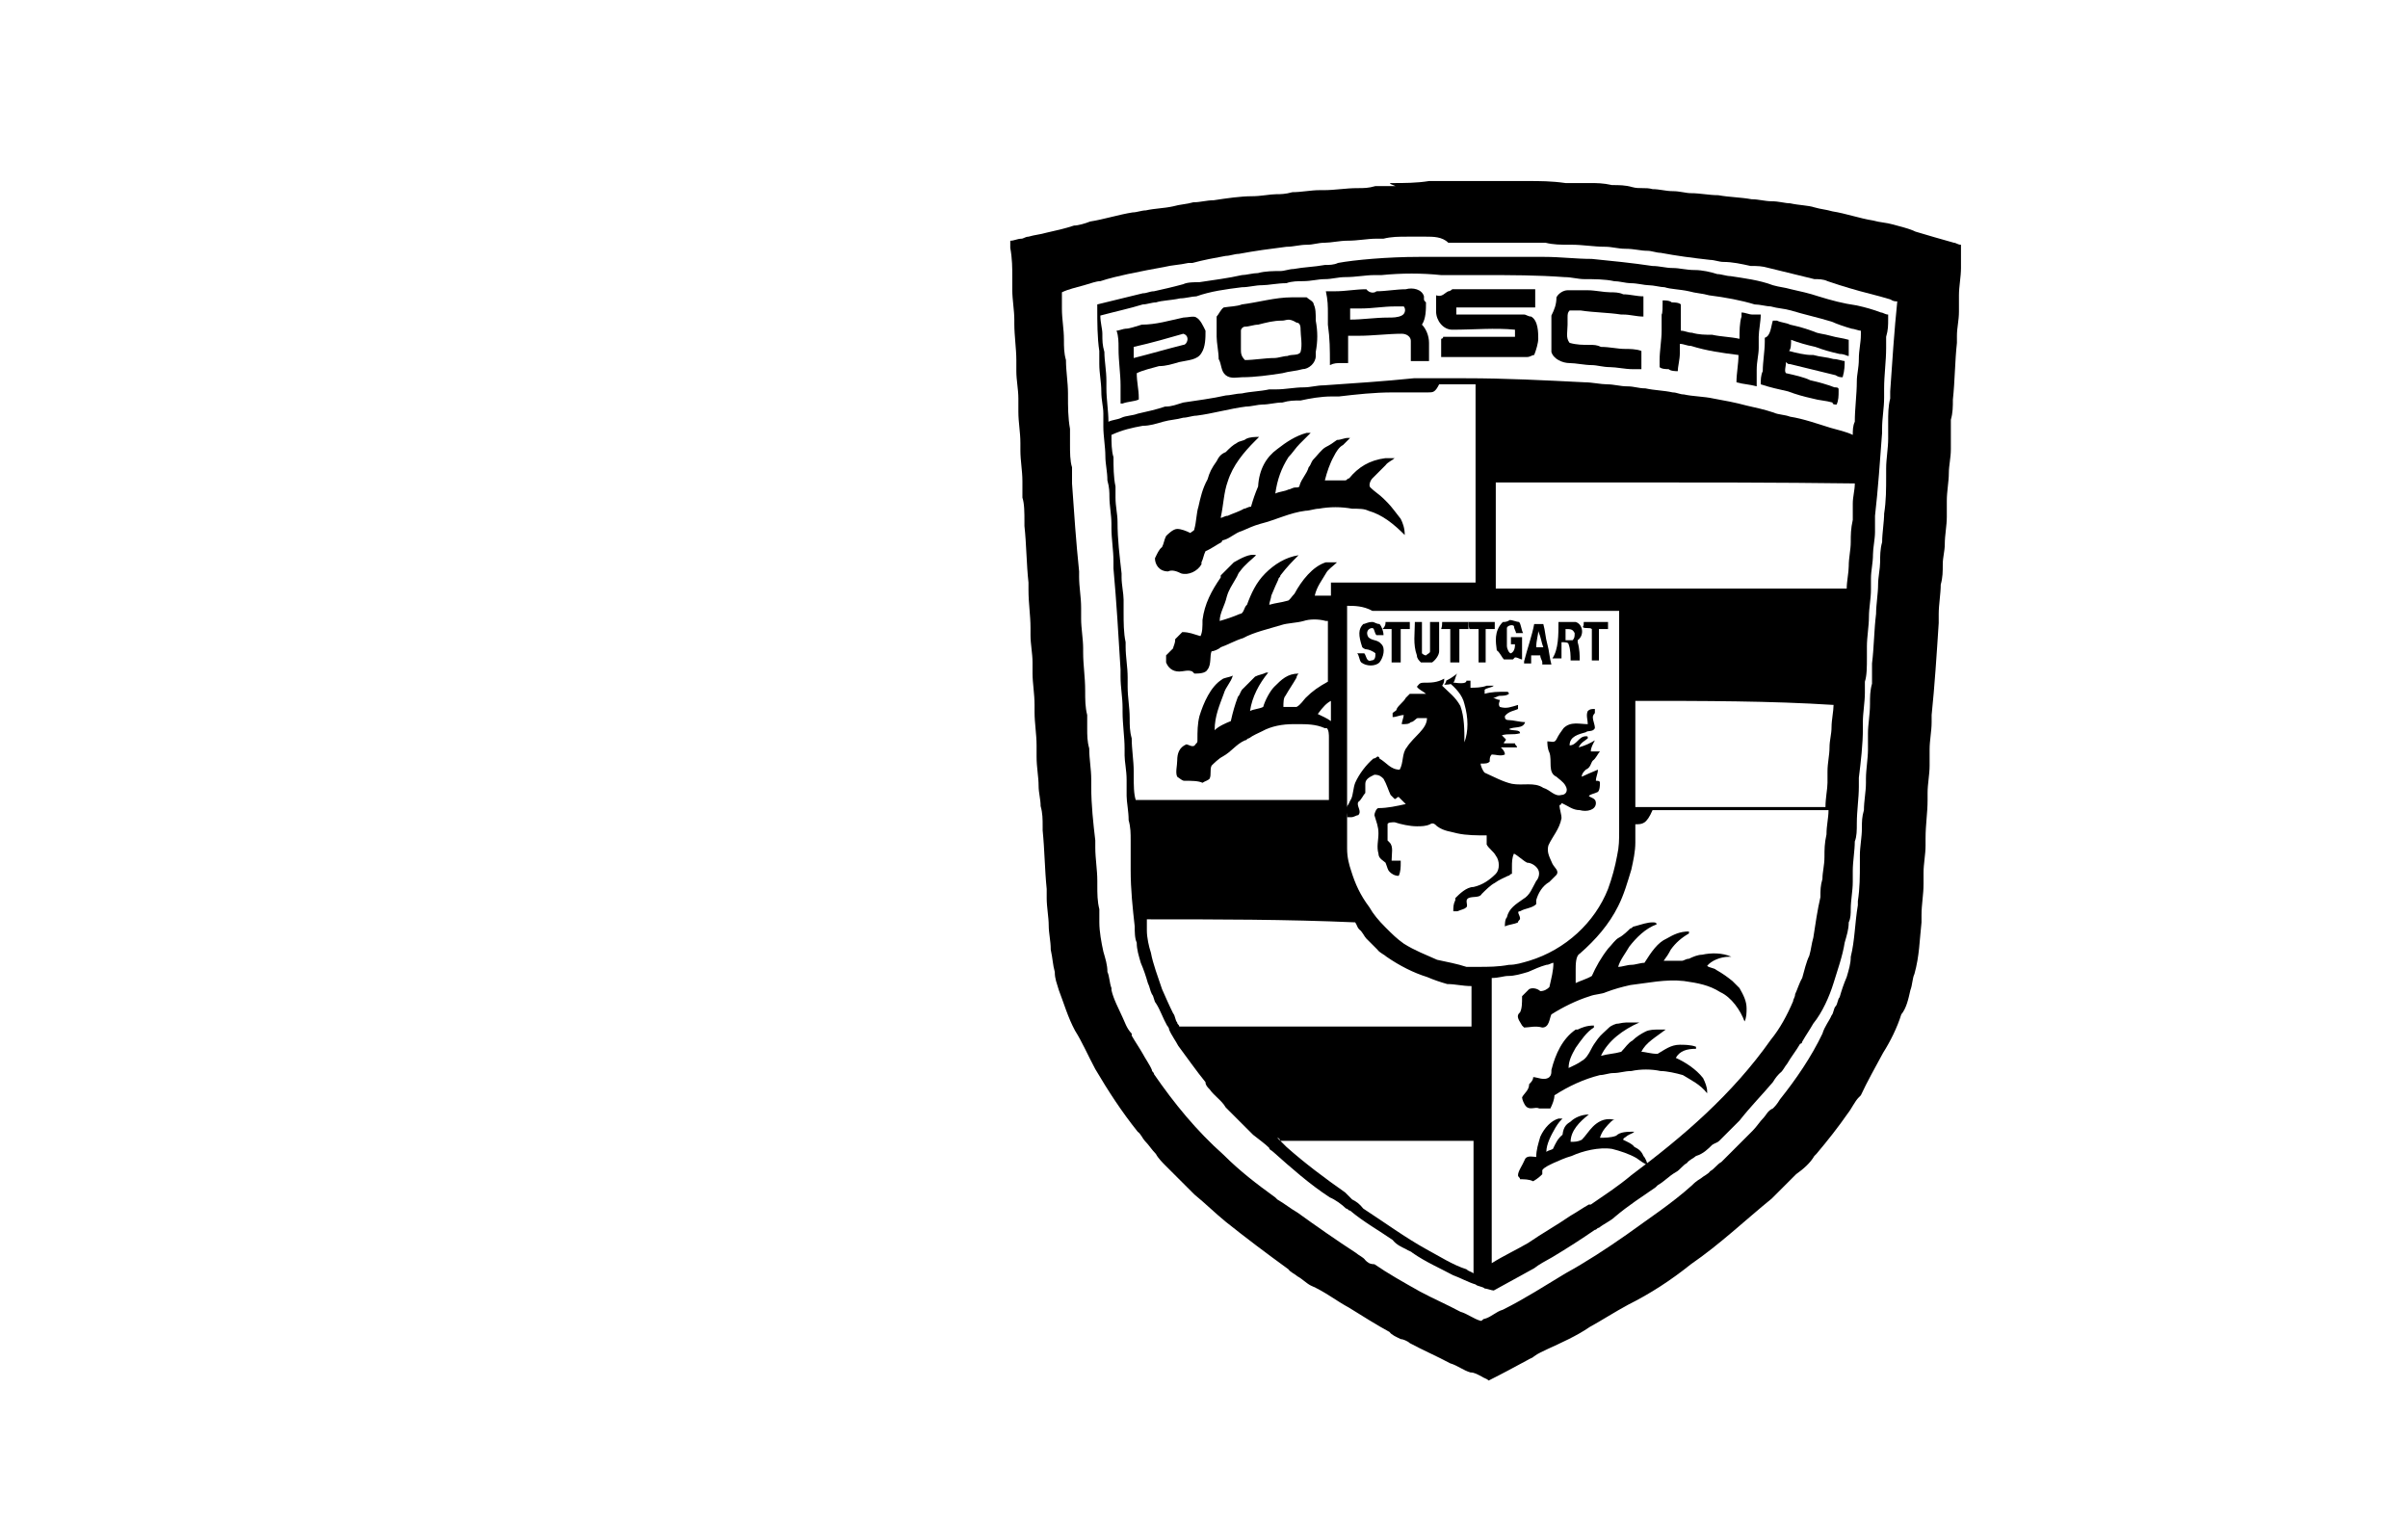 <?xml version="1.0" encoding="utf-8"?>
<!-- Generator: Adobe Illustrator 26.0.3, SVG Export Plug-In . SVG Version: 6.00 Build 0)  -->
<svg version="1.0" id="Слой_1" xmlns="http://www.w3.org/2000/svg" xmlns:xlink="http://www.w3.org/1999/xlink" x="0px" y="0px"
	 viewBox="0 0 238.1 150.2" style="enable-background:new 0 0 238.1 150.2;" xml:space="preserve">
<g>
	<g>
		<path d="M137.7,18.1c1.1,0,2.4,0,3.6-0.2c0.7,0,1.6,0,2.2,0c2,0,4,0,6.2,0c0.4,0,0.9,0,1.3,0c1.3,0,2.4,0,3.8,0.2
			c0.2,0,0.2,0,0.4,0c0.7,0,1.3,0,2,0c0.7,0,1.3,0,2.2,0.2c0.7,0,1.3,0,2,0.2c0.7,0.2,1.3,0,2,0.2c0.7,0,1.3,0.2,2,0.2
			c0.7,0,1.3,0.2,1.8,0.2c0.9,0,1.8,0.2,2.7,0.2c1.1,0.2,2.2,0.2,3.3,0.4c0.7,0,1.3,0.2,2,0.2c0.7,0,1.3,0.2,1.8,0.2
			c0.9,0.2,1.8,0.2,2.4,0.4c0.7,0.2,1.1,0.2,1.8,0.4c1.3,0.2,2.7,0.7,4,0.9c0.7,0.2,1.3,0.2,2,0.4c0.7,0.2,1.6,0.4,2.2,0.7
			c1.3,0.4,2.4,0.7,3.8,1.1c0.2,0,0.4,0.2,0.7,0.2c0,0.4,0,1.1,0,1.6c0,0.2,0,0.4,0,0.7c0,0.9-0.2,1.8-0.2,2.7c0,0.4,0,1.1,0,1.6
			c0,0.9-0.2,1.6-0.2,2.4c0,0.2,0,0.4,0,0.7c-0.2,1.8-0.2,3.8-0.4,5.6c0,0.7,0,1.3-0.2,2c0,0.4,0,0.9,0,1.3c0,0.4,0,0.9,0,1.6
			c0,0.9-0.2,1.6-0.2,2.4s-0.2,1.8-0.2,2.7c0,0.4,0,0.9,0,1.6c0,0.9-0.2,1.8-0.2,2.7c0,0.7-0.2,1.3-0.2,2c0,0.7,0,1.3-0.2,2
			c0,0.9-0.2,2-0.2,2.9c0,0.2,0,0.7,0,0.9c-0.2,3.1-0.4,6.2-0.7,9.1c0,0.2,0,0.4,0,0.7c0,0.9-0.2,1.8-0.2,2.7c0,0.4,0,0.9,0,1.6
			c0,0.9-0.2,1.8-0.2,2.7c0,0.2,0,0.4,0,0.7c0,1.3-0.2,2.4-0.2,3.8c0,0.2,0,0.4,0,0.7c0,0.9-0.2,1.8-0.2,2.7c0,0.4,0,0.7,0,1.1
			c0,1.1-0.2,2-0.2,3.1c0,0.2,0,0.4,0,0.7c-0.2,1.8-0.2,3.3-0.7,5.1c-0.2,0.4-0.2,1.1-0.4,1.6c-0.2,0.9-0.4,1.8-0.9,2.4
			c-0.4,1.3-1.1,2.7-1.8,3.8c-0.7,1.3-1.6,2.9-2.2,4.2l-0.2,0.2c-0.4,0.4-0.7,1.1-1.1,1.6c-0.9,1.3-2,2.7-3.1,4c0,0,0,0-0.2,0.2
			c-0.4,0.7-1.1,1.3-1.8,1.8l-0.2,0.2c-0.7,0.7-1.1,1.1-1.8,1.8c-0.2,0.2-0.2,0.2-0.4,0.4c-2.7,2.2-5.1,4.5-8,6.5
			c-2,1.6-4,2.9-6.2,4c-1.3,0.7-2.7,1.6-3.8,2.2c-1.3,0.9-2.9,1.6-4.2,2.2c-0.4,0.2-0.9,0.4-1.3,0.7c-0.2,0.2-0.4,0.2-0.7,0.4
			c-1.3,0.7-2.4,1.3-3.8,2c-0.2-0.2-0.4-0.2-0.7-0.4c-0.4-0.2-0.7-0.4-1.1-0.4c-0.7-0.2-1.3-0.7-2-0.9c-1.3-0.7-2.7-1.3-4-2
			c-0.2-0.2-0.7-0.4-0.9-0.4c-0.4-0.2-0.9-0.4-1.1-0.7c-1.3-0.7-2.7-1.6-4-2.4c-1.3-0.7-2.4-1.6-3.8-2.2c-0.4-0.2-0.9-0.7-1.3-0.9
			c-0.2-0.2-0.7-0.4-0.9-0.7c-2.2-1.6-4.2-3.1-6.2-4.7c-1.1-0.9-2-1.8-3.1-2.7c-0.2-0.2-0.7-0.7-0.9-0.9c-0.4-0.4-0.7-0.7-1.1-1.1
			c-0.2-0.2-0.7-0.7-0.9-0.9c-0.2-0.2-0.7-0.7-0.9-1.1c-0.4-0.4-0.7-0.9-1.1-1.3c-0.2-0.2-0.4-0.7-0.7-0.9c-1.6-2-2.9-4-4.2-6.2
			c-0.7-1.3-1.3-2.7-2-3.8c-0.7-1.3-1.1-2.7-1.6-4c-0.2-0.7-0.4-1.1-0.4-1.8c-0.2-0.7-0.2-1.3-0.4-2.2c0-0.9-0.2-1.6-0.2-2.4
			s-0.2-1.8-0.2-2.7c0-0.2,0-0.4,0-0.9c-0.2-2-0.2-3.8-0.4-5.8c0-0.2,0-0.2,0-0.4c0-0.7,0-1.3-0.2-2c0-0.7-0.2-1.3-0.2-2
			c0-0.9-0.2-1.8-0.2-2.9c0-0.4,0-0.7,0-1.1c0-1.1-0.2-2.2-0.2-3.3c0-0.2,0-0.4,0-0.7c0-1.1-0.2-2.2-0.2-3.1c0-0.4,0-0.7,0-1.1
			c0-0.9-0.2-1.8-0.2-2.7c0-0.2,0-0.4,0-0.7c0-1.3-0.2-2.4-0.2-3.8c0-0.2,0-0.4,0-0.7c-0.2-1.8-0.2-3.8-0.4-5.6c0-0.2,0-0.2,0-0.4
			c0-0.9,0-1.8-0.2-2.4c0-0.4,0-0.9,0-1.6c0-1.1-0.2-2-0.2-3.1c0-0.2,0-0.4,0-0.7c0-1.1-0.2-2-0.2-3.1c0-0.4,0-0.9,0-1.3
			c0-0.9-0.2-1.8-0.2-2.7c0-0.4,0-0.7,0-1.1c0-1.1-0.2-2.4-0.2-3.6c0-0.2,0-0.4,0-0.4c0-0.9-0.2-2-0.2-2.9c0-0.4,0-0.9,0-1.3
			c0-0.9,0-1.8-0.2-2.9c0-0.2,0-0.4,0-0.7c0.4,0,0.7-0.2,1.1-0.2c0.2,0,0.4-0.2,0.7-0.2c0.7-0.2,1.1-0.2,1.8-0.4
			c0.9-0.2,1.8-0.4,2.7-0.7c0.4,0,1.1-0.2,1.6-0.4c1.3-0.2,2.9-0.7,4.2-0.9c0.4,0,0.9-0.2,1.3-0.2c0.9-0.2,1.8-0.2,2.7-0.4
			c0.7-0.2,1.3-0.2,2-0.4c0.7,0,1.3-0.2,2-0.2c1.3-0.2,2.7-0.4,3.8-0.4c0.9,0,1.8-0.2,2.4-0.2c0.4,0,0.9,0,1.6-0.2
			c0.9,0,1.8-0.2,2.7-0.2c0,0,0.2,0,0.4,0c1.1,0,2.2-0.2,3.3-0.2c0.7,0,1.1,0,1.8-0.2c0.7,0,1.3,0,2,0
			C137.2,18.1,137.4,18.1,137.7,18.1z M141,23.4c-0.7,0-1.1,0-1.8,0c-0.9,0-1.6,0-2.4,0.2c-0.2,0-0.4,0-0.7,0
			c-0.9,0-1.8,0.2-2.9,0.2c-0.7,0-1.6,0.2-2.2,0.2c-0.7,0-1.1,0.2-1.8,0.2c-0.7,0-1.3,0.2-2,0.2c-1.6,0.2-3.1,0.4-4.7,0.7
			c-0.4,0-0.9,0.2-1.3,0.2c-1.1,0.2-2.2,0.4-3.3,0.7c-0.2,0-0.2,0-0.4,0c-0.9,0.2-1.6,0.2-2.4,0.4c-1.1,0.2-2.2,0.4-3.6,0.7
			c-0.9,0.2-1.8,0.4-2.7,0.7c-0.4,0-0.9,0.2-1.6,0.4c-0.7,0.2-1.6,0.4-2.2,0.7c0,0.2,0,0.7,0,0.9c0,0.2,0,0.4,0,0.7
			c0,1.1,0.2,2,0.2,3.1c0,0.7,0,1.3,0.2,2c0,1.1,0.2,2.2,0.2,3.3v0.2c0,1.1,0,2.2,0.2,3.3c0,0.4,0,0.9,0,1.6c0,0.7,0,1.6,0.2,2.2
			c0,0.4,0,0.9,0,1.6c0.2,2.9,0.4,5.8,0.7,8.7v0.2V57c0,1.1,0.2,2,0.2,3.1c0,0.4,0,0.7,0,1.1c0,0.9,0.2,2,0.2,2.9c0,0.2,0,0.2,0,0.4
			c0,1.3,0.2,2.4,0.2,3.8c0,0.9,0,1.6,0.2,2.4c0,0.4,0,0.9,0,1.3c0,0.7,0,1.3,0.2,2c0,1.1,0.2,2,0.2,3.1c0,0.2,0,0.4,0,0.7
			c0,1.8,0.2,3.6,0.4,5.3c0,0.2,0,0.4,0,0.7c0,1.1,0.2,2.2,0.2,3.3c0,0.2,0,0.4,0,0.4c0,0.9,0,1.6,0.2,2.4c0,0.4,0,0.9,0,1.3
			c0,0.9,0.2,2,0.4,2.9c0.2,0.7,0.4,1.3,0.4,2l0,0c0.2,0.4,0.2,1.1,0.4,1.6v0.2c0.2,0.9,0.7,1.8,1.1,2.7c0.2,0.4,0.4,1.1,0.9,1.6
			v0.2c0.4,0.7,0.7,1.1,1.1,1.8c0.2,0.4,0.7,1.1,0.9,1.6c0,0.2,0.2,0.2,0.2,0.4c2,2.9,4.2,5.6,6.9,8c1.6,1.6,3.3,2.9,5.1,4.2
			l0.2,0.2c0.7,0.4,1.3,0.9,2,1.3c1.8,1.3,3.8,2.7,5.8,4c0.2,0.2,0.7,0.4,0.9,0.7c0.2,0.2,0.4,0.4,0.9,0.4c1.3,0.9,2.9,1.8,4.5,2.7
			c1.3,0.7,2.7,1.3,4,2c0.7,0.2,1.3,0.7,2,0.9c0.2,0,0.2-0.2,0.4-0.2c0.7-0.2,1.1-0.7,1.8-0.9c2.2-1.1,4.2-2.4,6.2-3.6
			c2-1.1,4-2.4,6-3.8c2.2-1.6,4.5-3.1,6.5-4.9c0.2-0.2,0.4-0.4,0.9-0.7c0.2-0.2,0.7-0.4,0.9-0.7c0.4-0.2,0.7-0.7,1.1-0.9
			c0.4-0.4,0.9-0.9,1.3-1.3c0.2-0.2,0.4-0.4,0.7-0.7c0.4-0.4,0.7-0.7,1.1-1.1s0.7-0.9,1.1-1.3c0.2-0.2,0.4-0.7,0.9-0.9
			c0.2-0.2,0.4-0.4,0.7-0.9c1.6-2,3.1-4.2,4.2-6.5c0.2-0.7,0.7-1.3,0.9-1.8c0.2-0.2,0.2-0.7,0.4-0.9c0.2-0.2,0.2-0.7,0.4-0.9
			c0.2-0.7,0.4-1.3,0.7-2c0.2-0.7,0.4-1.3,0.4-2c0.4-1.6,0.4-3.3,0.7-5.1c0-0.2,0-0.2,0-0.4c0.2-1.3,0.2-2.4,0.2-3.8
			c0-0.2,0-0.4,0-0.7c0-0.9,0.2-1.8,0.2-2.7c0-0.7,0-1.1,0.2-1.8c0-0.9,0.2-1.8,0.2-2.7c0-0.2,0-0.4,0-0.4c0-0.9,0.2-2,0.2-2.9
			c0-0.4,0-0.9,0-1.6c0-0.9,0.2-1.8,0.2-2.9c0-0.7,0-1.3,0.2-2c0-0.7,0-1.3,0-1.8l0,0v-0.2c0.2-1.6,0.2-3.3,0.4-4.9
			c0-0.9,0.2-2,0.2-2.9c0-0.7,0.2-1.6,0.2-2.2s0-1.3,0.2-2c0-0.9,0.2-2,0.2-2.9V51v-0.2c0.2-1.3,0.2-2.4,0.2-3.8c0-0.2,0-0.4,0-0.7
			c0-0.9,0.2-2,0.2-2.9c0-0.4,0-0.9,0-1.6c0-0.9,0-1.6,0.2-2.4c0-0.2,0-0.4,0-0.7c0.2-2.9,0.4-6,0.7-8.9c-0.2,0-0.4,0-0.7-0.2l0,0
			c-1.3-0.4-2.7-0.7-4-1.1c-0.7-0.2-1.3-0.4-2.2-0.7c-0.4-0.2-0.9-0.2-1.3-0.2c-1.6-0.4-2.9-0.7-4.5-1.1c-0.7-0.2-1.1-0.2-1.8-0.2
			c-0.9-0.2-1.8-0.4-2.7-0.4c-0.4,0-0.9-0.2-1.3-0.2c-1.8-0.2-3.3-0.4-4.9-0.7c-0.4,0-0.9-0.2-1.3-0.2c-0.7,0-1.3-0.2-2.2-0.2
			c-0.7,0-1.3-0.2-2-0.2c-1.1,0-2.2-0.2-3.3-0.2h-0.2c-0.9,0-1.6,0-2.4-0.2c-0.4,0-0.9,0-1.3,0c-0.9,0-2,0-3.1,0c-0.4,0-1.1,0-1.6,0
			c-0.7,0-1.3,0-2,0c-0.4,0-1.1,0-1.6,0C142.6,23.4,141.7,23.4,141,23.4z"/>
	</g>
	<g>
		<path d="M140.3,25.4c0.2,0,0.4,0,0.4,0c0.9,0,2,0,2.9,0c0.4,0,0.9,0,1.3,0c0.7,0,1.3,0,2,0c0.7,0,1.3,0,2,0c0.9,0,2,0,2.9,0
			c0.2,0,0.4,0,0.9,0c1.6,0,3.1,0.2,4.7,0.2c2,0.2,4,0.4,6,0.7c0.7,0,1.3,0.2,2,0.2c0.7,0,1.3,0.2,2.2,0.2c0.7,0,1.6,0.2,2.2,0.4
			c0.4,0,0.9,0.2,1.3,0.2c1.3,0.2,2.9,0.4,4.2,0.9c0.7,0.2,1.1,0.2,1.8,0.4c0.9,0.2,1.8,0.4,2.7,0.7c1.3,0.4,2.4,0.7,3.8,0.9
			c0.9,0.2,1.6,0.4,2.4,0.7c0.2,0,0.4,0.2,0.7,0.2c0,0.2,0,0.4,0,0.4c0,0.7,0,1.1-0.2,1.8c0,0.4,0,0.7,0,1.1c0,1.3-0.2,2.7-0.2,4
			c0,0.2,0,0.7,0,0.9c0,1.1-0.2,2-0.2,3.1c0,0.2,0,0.2,0,0.4c-0.2,2.7-0.4,5.6-0.7,8.2c0,0.4,0,0.9,0,1.6c0,0.7-0.2,1.6-0.2,2.2
			c0,0.9-0.2,1.6-0.2,2.4c0,0.4,0,0.9,0,1.1c0,0.9-0.2,1.8-0.2,2.7c0,0.9-0.2,2-0.2,2.9c0,0.4,0,0.9,0,1.1c0,0.9,0,1.8-0.2,2.4
			c0,0.4,0,0.7,0,1.1c0,0.9-0.2,2-0.2,2.9V72c0,1.6-0.2,3.3-0.4,4.9c0,0.2,0,0.4,0,0.9c0,1.1-0.2,2.4-0.2,3.6c0,0.7,0,1.3-0.2,1.8
			c0,0.9-0.2,2-0.2,2.9c0,0.4,0,0.7,0,1.1c0,0.9-0.2,1.8-0.2,2.7c0,0.4,0,0.9-0.2,1.3c0,0.7-0.2,1.3-0.4,2c-0.2,1.3-0.7,2.7-1.1,4
			c-0.4,1.3-1.1,2.9-2,4c-0.4,0.7-0.7,1.1-1.1,1.8c0,0,0,0.2-0.2,0.2c-0.4,0.7-0.9,1.3-1.3,2c-0.2,0.2-0.4,0.7-0.7,0.9
			c-0.2,0.2-0.4,0.4-0.7,0.9c-1.1,1.3-2.2,2.4-3.3,3.8c-0.2,0.2-0.4,0.4-0.7,0.7c-0.4,0.4-0.9,0.9-1.3,1.3c-0.2,0.2-0.4,0.2-0.7,0.4
			c-0.4,0.4-0.9,0.9-1.6,1.1c-0.2,0.2-0.7,0.4-0.9,0.7c-0.4,0.2-0.7,0.7-1.1,0.9c-0.7,0.4-1.1,0.9-1.8,1.3l-0.2,0.2
			c-1.3,0.9-2.7,1.8-4,2.9c-0.4,0.4-1.1,0.7-1.6,1.1c-0.2,0-0.2,0.2-0.4,0.2c-1.3,0.9-2.7,1.8-4.2,2.7c-0.7,0.4-1.3,0.7-1.8,1.1l0,0
			c-0.7,0.4-1.3,0.7-2,1.1c-0.7,0.4-1.3,0.7-2,1.1c-0.2,0-0.7-0.2-0.9-0.2c-0.2-0.2-0.7-0.2-0.9-0.4c-0.7-0.2-1.6-0.7-2.2-0.9
			c-1.3-0.7-2.7-1.3-4-2.2c-0.2-0.2-0.4-0.2-0.7-0.4c-0.4-0.2-0.9-0.4-1.3-0.9c-1.3-0.9-2.9-1.8-4.2-2.9c-0.2,0-0.2-0.2-0.4-0.2
			c-0.4-0.4-1.1-0.9-1.6-1.1c-2-1.3-3.8-2.9-5.6-4.5c-0.2-0.2-0.4-0.2-0.4-0.4c-0.4-0.4-1.1-0.9-1.6-1.3c-0.2-0.2-0.4-0.4-0.7-0.7
			c-0.4-0.4-1.1-1.1-1.6-1.6c-0.2-0.2-0.2-0.2-0.4-0.4c-0.4-0.7-1.1-1.1-1.6-1.8c-0.2-0.2-0.4-0.4-0.4-0.7c-0.9-1.1-1.8-2.4-2.7-3.6
			c-0.2-0.4-0.7-1.1-0.9-1.6c0-0.2-0.2-0.4-0.2-0.4c-0.4-0.7-0.7-1.6-1.1-2.2c-0.2-0.2-0.2-0.7-0.4-0.9c-0.2-0.4-0.2-0.7-0.4-1.1
			c-0.2-0.7-0.4-1.3-0.7-2c-0.2-0.7-0.4-1.3-0.4-2c-0.2-0.4-0.2-1.1-0.2-1.6c-0.2-1.8-0.4-3.6-0.4-5.6c0-0.4,0-0.9,0-1.6
			c0-0.4,0-0.9,0-1.3c0-0.7,0-1.3-0.2-2c0-0.9-0.2-1.8-0.2-2.4c0-0.4,0-1.1,0-1.6c0-0.9-0.2-1.8-0.2-2.4c0-0.2,0-0.4,0-0.7
			c0-1.1-0.2-2.4-0.2-3.6c0-0.2,0-0.4,0-0.4c0-1.1-0.2-2-0.2-3.1c0-0.2,0-0.4,0-0.7c-0.2-3.3-0.4-6.7-0.7-10c0-0.2,0-0.4,0-0.7
			c0-1.1-0.2-2.2-0.2-3.3c0-0.2,0-0.4,0-0.4c0-0.9-0.2-1.8-0.2-2.7c0-0.4,0-0.9-0.2-1.6c0-0.9-0.2-1.6-0.2-2.4c0-0.9-0.2-2-0.2-2.9
			c0-0.4,0-0.9,0-1.3c0-0.7-0.2-1.3-0.2-2.2c0-0.9-0.2-1.8-0.2-2.7c0-0.4,0-0.9,0-1.3c-0.2-1.3-0.2-2.9-0.2-4.2c0-0.2,0-0.2,0-0.4
			c1.6-0.4,2.9-0.7,4.5-1.1c0.4,0,0.7-0.2,1.1-0.2c0.9-0.2,1.8-0.4,2.9-0.7c0.4-0.2,1.1-0.2,1.6-0.2c1.3-0.2,2.9-0.4,4.2-0.7
			c0.4,0,1.1-0.2,1.6-0.2c0.7-0.2,1.6-0.2,2.2-0.2c0.4,0,0.9-0.2,1.3-0.2c1.1-0.2,2-0.2,3.1-0.4c0.4,0,0.9,0,1.3-0.2
			C133.9,25.7,137.2,25.4,140.3,25.4z M136.6,27.2c-0.2,0-0.4,0-0.7,0c-0.9,0-1.8,0.2-2.9,0.2c-0.7,0-1.3,0.2-2,0.2
			c-0.7,0-1.3,0.2-2.2,0.2c-0.4,0-1.1,0-1.6,0.2c-0.9,0-1.8,0.2-2.4,0.2c-0.7,0-1.3,0.2-2,0.2c-1.6,0.2-3.1,0.4-4.5,0.9
			c-0.4,0-1.1,0.2-1.6,0.2l0,0c-0.9,0.2-1.8,0.2-2.4,0.4c-0.4,0-0.9,0.2-1.3,0.2c-1.3,0.4-2.7,0.7-4.2,1.1c0,0.7,0.2,1.3,0.2,1.8
			c0,0.7,0,1.1,0.2,1.8c0,0.9,0.2,1.8,0.2,2.9c0,0.2,0,0.4,0,0.7c0,1.1,0.2,2.2,0.2,3.3c0.4-0.2,0.9-0.2,1.3-0.4
			c0.4-0.2,1.1-0.2,1.6-0.4c0.9-0.2,1.8-0.4,2.7-0.7c0.7,0,1.1-0.2,1.8-0.4c1.3-0.2,2.9-0.4,4.2-0.7c0.4,0,1.1-0.2,1.6-0.2
			c0.9-0.2,1.8-0.2,2.7-0.4c0.2,0,0.4,0,0.7,0c0.9,0,1.8-0.2,2.7-0.2c0.7,0,1.3-0.2,2-0.2c2.9-0.2,6-0.4,8.9-0.7c0.2,0,0.4,0,0.7,0
			c1.1,0,2.2,0,3.3,0c0.4,0,0.9,0,1.1,0c4,0,7.8,0.2,11.8,0.4c0.7,0,1.6,0.2,2.2,0.2c0.7,0,1.3,0.2,2,0.2c0.7,0,1.1,0.2,1.8,0.2
			c0.9,0.2,1.8,0.2,2.7,0.4c0.4,0,0.7,0.2,1.1,0.2c0.9,0.2,2,0.2,2.9,0.4c1.1,0.2,2.2,0.4,3.3,0.7c0.9,0.2,1.8,0.4,2.7,0.7
			c0.4,0.2,1.1,0.2,1.6,0.4c1.3,0.2,2.7,0.7,4,1.1c0.7,0.2,1.6,0.4,2.2,0.7c0-0.4,0-0.9,0.2-1.3c0-1.3,0.2-2.7,0.2-4
			c0-0.7,0.2-1.3,0.2-2.2s0.2-1.6,0.2-2.4c0-0.2,0-0.4,0-0.4c-0.2,0-0.7-0.2-0.9-0.2c-0.7-0.2-1.3-0.4-2-0.7c-1.3-0.4-2.7-0.7-4-1.1
			c-0.7-0.2-1.3-0.2-2-0.4c-0.4,0-1.1-0.2-1.6-0.2c-1.3-0.4-2.9-0.7-4.5-0.9c-0.7-0.2-1.3-0.2-2-0.4c-0.9-0.2-1.8-0.2-2.4-0.4
			c-0.4,0-1.1-0.2-1.6-0.2c-0.4,0-1.1-0.2-1.8-0.2c-0.4,0-1.1-0.2-1.6-0.2c-0.9-0.2-2-0.2-2.9-0.2c-0.7,0-1.3-0.2-2-0.2
			c-2.7-0.2-5.3-0.2-8-0.2c-1.3,0-2.9,0-4.2,0C140.6,27,138.6,27,136.6,27.2z M141.2,38.8c-0.7,0-1.6,0-2.2,0c-0.4,0-0.9,0-1.3,0
			c-1.8,0-3.6,0.2-5.3,0.4c-0.2,0-0.4,0-0.7,0c-1.1,0-2.2,0.2-3.1,0.4c-0.7,0-1.1,0-1.8,0.2c-0.7,0-1.3,0.2-2,0.2
			c-0.4,0-1.1,0.2-1.6,0.2c-1.6,0.2-3.3,0.7-4.9,0.9c-0.4,0-0.9,0.2-1.3,0.2l0,0c-0.7,0.2-1.3,0.2-2,0.4c-0.7,0.2-1.3,0.4-2,0.4l0,0
			c-1.1,0.2-2,0.4-3.1,0.9c0,0.7,0,1.6,0.2,2.2c0,0.9,0,2,0.2,2.9c0,0.4,0,0.7,0,1.1c0,0.9,0.2,1.6,0.2,2.4c0,1.8,0.2,3.3,0.4,5.1
			c0,0.2,0,0.2,0,0.4c0,0.7,0.2,1.6,0.2,2.2c0,0.4,0,0.9,0,1.3c0,0.9,0,2,0.2,2.9c0,0.2,0,0.2,0,0.4c0,1.1,0.2,2,0.2,3.1
			c0,0.2,0,0.7,0,0.9c0,1.1,0.2,2,0.2,3.1c0,0.7,0,1.3,0.2,2c0,1.1,0.2,2.2,0.2,3.3c0,0.2,0,0.4,0,0.4c0,0.9,0,1.8,0.2,2.4
			c6.5,0,12.9,0,19.1,0c0-2.2,0-4.2,0-6.2c0-0.2,0-0.7-0.2-0.9l0,0h-0.2c-0.9-0.4-1.8-0.4-2.7-0.4c-0.2,0-0.4,0-0.4,0
			c-1.1,0-2.2,0.2-3.1,0.7c-0.4,0.2-0.9,0.4-1.3,0.7l0,0c-0.2,0-0.2,0.2-0.4,0.2c-0.9,0.4-1.3,1.1-2.2,1.6c-0.4,0.2-0.9,0.7-1.1,0.9
			c-0.2,0.4,0,0.9-0.2,1.3c-0.2,0.2-0.4,0.2-0.7,0.4c-0.4-0.2-1.1-0.2-1.8-0.2c-0.2,0-0.4-0.2-0.7-0.4c-0.2-0.4,0-1.1,0-1.6
			c0-0.7,0.2-1.3,0.9-1.6c0.2,0,0.7,0.4,0.9,0c0.2-0.2,0.2-0.2,0.2-0.4c0-0.9,0-1.6,0.2-2.4c0.4-1.3,1.1-2.9,2.2-3.6
			c0.2-0.2,0.7-0.2,1.1-0.4c-0.2,0.7-0.7,1.1-0.9,1.8c-0.4,1.1-0.9,2.2-0.9,3.6c0.4-0.4,1.1-0.7,1.6-0.9c0.2-0.9,0.4-1.6,0.7-2.4
			c0.2-0.2,0.2-0.4,0.4-0.7c0.4-0.4,0.9-0.9,1.3-1.3c0.4-0.2,0.7-0.2,1.1-0.4h0.2c-0.9,1.1-1.6,2.4-1.8,3.8c0.4-0.2,0.9-0.2,1.3-0.4
			c0.2-0.7,0.7-1.6,1.1-2c0.7-0.7,1.3-1.3,2.4-1.3c0,0-0.2,0.2-0.2,0.4l0,0c-0.4,0.7-0.7,1.1-1.1,1.8c-0.2,0.2-0.2,0.7-0.2,1.1
			c0.4,0,0.9,0,1.3,0c0.4-0.2,0.7-0.7,0.9-0.9c0.7-0.7,1.3-1.1,2.2-1.6c0-2,0-4,0-6h-0.2c-0.7-0.2-1.6-0.2-2.2,0
			c-0.7,0.2-1.6,0.2-2.2,0.4c-1.3,0.4-2.7,0.7-3.8,1.3c-0.7,0.2-1.6,0.7-2.2,0.9c-0.2,0.2-0.7,0.4-0.9,0.4c-0.2,0.4,0,1.3-0.4,1.8
			c-0.2,0.4-0.9,0.4-1.3,0.4l-0.2-0.2c-0.4-0.2-0.9,0-1.3,0c-0.7,0-1.1-0.4-1.3-0.9c0-0.2,0-0.4,0-0.7c0.2-0.2,0.4-0.4,0.7-0.7
			c0-0.2,0.2-0.4,0.2-0.9c0.2-0.2,0.4-0.4,0.7-0.7c0.7,0,1.1,0.2,1.8,0.4c0.2-0.4,0.2-0.9,0.2-1.6c0.2-1.6,0.9-2.9,1.8-4.2l0,0v-0.2
			c0.4-0.4,0.9-0.9,1.3-1.3c0.7-0.4,1.6-0.9,2.2-0.7c-0.4,0.4-1.1,0.9-1.6,1.6c-0.2,0.2-0.2,0.4-0.4,0.7c-0.4,0.7-0.7,1.1-0.9,1.8
			c-0.2,0.9-0.7,1.6-0.7,2.4c0.7-0.2,1.3-0.4,2-0.7c0.4,0,0.4-0.7,0.7-0.9c0.4-1.1,0.9-2.2,1.8-3.1c0.9-0.9,2-1.6,3.3-1.8l0,0
			c-0.7,0.7-1.1,1.1-1.8,2c0,0.2-0.2,0.2-0.2,0.4c-0.2,0.4-0.4,0.9-0.7,1.6c0,0.2-0.2,0.7-0.2,0.9c0.7-0.2,1.1-0.2,1.8-0.4
			c0.2,0,0.4-0.4,0.7-0.7c0.7-1.3,1.8-2.7,3.1-3.1c0.4,0,0.7,0,1.1,0c-0.4,0.4-0.9,0.7-1.1,1.1c-0.4,0.7-0.9,1.3-1.1,2.2
			c0.4,0,0.9,0,1.6,0c0-0.4,0-0.9,0-1.3c4.5,0,9.1,0,13.6,0c0.2,0,0.4,0,0.7,0c0-6.5,0-12.9,0-19.6c-1.1,0-2.4,0-3.6,0
			C141.9,38.8,141.7,38.8,141.2,38.8z M160.8,47.7c-0.4,0-0.9,0-1.3,0c-0.9,0-1.8,0-2.7,0c-0.4,0-0.9,0-1.3,0c-0.9,0-1.8,0-2.7,0
			c-0.4,0-0.9,0-1.3,0c-0.9,0-2,0-2.9,0c-0.2,0-0.4,0-0.7,0c0,2,0,3.8,0,5.8c0,1.6,0,3.1,0,4.7c0.4,0,0.9,0,1.6,0c0.7,0,1.3,0,2,0
			c0.7,0,1.6,0,2.2,0s1.3,0,1.8,0c0.7,0,1.6,0,2.2,0s1.3,0,1.8,0c0.7,0,1.6,0,2.2,0c6.9,0,14,0,20.9,0l0,0c0-0.7,0.2-1.6,0.2-2.2
			c0-0.9,0.2-1.6,0.2-2.4c0-0.7,0-1.3,0.2-2.2c0-0.4,0-1.1,0-1.6c0-0.7,0.2-1.3,0.2-2C175.7,47.7,168.2,47.7,160.8,47.7z
			 M133.2,59.9c0,7.6,0,14.9,0,22.5c0,0.4,0,0.7,0,1.1c0,0.2,0,0.2,0,0.4c0,0.9,0.2,1.6,0.4,2.2c0.4,1.3,0.9,2.4,1.8,3.6
			c0.4,0.7,0.9,1.3,1.6,2l0,0l0,0c0.7,0.7,1.1,1.1,1.8,1.6l0,0c1.1,0.7,2.2,1.1,3.3,1.6c0.9,0.2,2,0.4,2.9,0.7c0.4,0,0.7,0,1.1,0
			c1.1,0,2,0,3.1-0.2c0.7,0,1.3-0.2,2-0.4l0,0c3.6-1.1,6.5-3.8,7.8-7.1c0.4-1.1,0.7-2.2,0.9-3.3c0.2-0.9,0.2-1.6,0.2-2.4
			c0-7.3,0-14.5,0-21.8h-0.2c-0.2,0-0.4,0-0.4,0c-0.7,0-1.6,0-2.2,0s-1.3,0-1.8,0c-0.7,0-1.6,0-2.2,0s-1.3,0-1.8,0
			c-0.7,0-1.6,0-2.2,0c-0.7,0-1.3,0-1.8,0c-0.7,0-1.6,0-2.2,0c-0.7,0-1.3,0-1.8,0c-0.7,0-1.6,0-2.2,0c-0.7,0-1.3,0-1.8,0
			c-0.7,0-1.6,0-2.2,0c-0.4,0-0.9,0-1.6,0C134.8,59.9,133.9,59.9,133.2,59.9z M130.3,70.6c0.4,0.2,0.9,0.4,1.3,0.7c0-0.7,0-1.3,0-2
			C131.2,69.5,130.8,69.9,130.3,70.6z M161.7,69.3c0,3.6,0,6.9,0,10.5c0.2,0,0.2,0,0.4,0c4.2,0,8.7,0,12.9,0h0.2c1.8,0,3.6,0,5.3,0
			c0-0.9,0.2-1.8,0.2-2.4c0-0.4,0-0.7,0-1.1c0-0.9,0.2-1.6,0.2-2.4c0-0.7,0.2-1.3,0.2-2c0-0.7,0.2-1.6,0.2-2.2
			C175.1,69.3,168.4,69.3,161.7,69.3z M161.7,81.5c0,0.7,0,1.1,0,1.8c0,0.9-0.2,1.8-0.4,2.7c-0.4,1.3-0.7,2.4-1.3,3.6
			c-0.9,1.8-2.2,3.3-3.8,4.7c-0.4,0.2-0.4,1.1-0.4,1.6l0,0c0,0.4,0,0.9,0,1.3c0.4-0.2,1.1-0.4,1.6-0.7c0.4-0.9,0.9-1.8,1.6-2.7
			c0.4-0.4,0.7-0.9,1.1-1.1c0.4-0.2,0.9-0.7,1.1-0.9c0.2,0,0.2-0.2,0.4-0.2c0.7-0.2,1.3-0.4,1.8-0.4c0.2,0,0.4,0,0.4,0.2
			c-1.1,0.4-2,1.3-2.7,2.2c-0.4,0.7-0.9,1.3-1.1,2c0.4,0,0.9-0.2,1.3-0.2c0.4,0,0.9-0.2,1.3-0.2c0.7-1.1,1.3-2,2.2-2.4
			c0.7-0.4,1.3-0.7,2.2-0.7c0,0,0,0,0,0.2c-0.7,0.4-1.3,0.9-1.8,1.6c-0.2,0.4-0.4,0.7-0.7,1.1c0.7,0,1.1,0,1.8,0
			c0.2,0,0.4-0.2,0.7-0.2l0,0c0.4-0.2,0.9-0.4,1.3-0.4c0.9-0.2,2-0.2,2.9,0.2h-0.2c-0.9,0-1.8,0.4-2.2,0.9c0.2,0.2,0.7,0.2,0.9,0.4
			c0.7,0.4,1.1,0.7,1.6,1.1c0.2,0.2,0.4,0.4,0.7,0.7c0.4,0.7,0.7,1.3,0.7,2c0,0.4,0,0.9-0.2,1.3c-0.4-1.1-1.3-2.4-2.4-2.9
			c-1.1-0.7-2.2-0.9-3.6-1.1c-1.8-0.2-3.6,0.2-5.3,0.4l0,0c-0.9,0.2-1.6,0.4-2.4,0.7c-0.4,0.2-1.1,0.2-1.6,0.4
			c-1.3,0.4-2.7,1.1-3.8,1.8c-0.2,0.4-0.2,1.3-0.9,1.3c-0.7-0.2-1.3,0-1.8,0l-0.2-0.2l0,0c-0.2-0.4-0.7-0.9-0.2-1.3
			c0.2-0.4,0.2-0.9,0.2-1.6c0.2-0.2,0.4-0.4,0.7-0.7c0.4-0.2,0.9,0,1.1,0.2c0.4,0,0.7-0.2,0.9-0.4c0.2-0.9,0.4-1.6,0.4-2.4
			c-0.2,0-0.4,0.2-0.7,0.2c-0.7,0.2-1.1,0.4-1.8,0.7c-0.7,0.2-1.3,0.4-2,0.4c-0.4,0-0.9,0.2-1.6,0.2c0,0.2,0,0.4,0,0.4
			c0,0.7,0,1.3,0,2c0,0.7,0,1.3,0,2c0,0.7,0,1.3,0,2c0,0.7,0,1.3,0,2c0,0.7,0,1.3,0,2c0,0.7,0,1.3,0,2s0,1.3,0,2s0,1.3,0,2
			c0,0.7,0,1.3,0,2c0,0.7,0,1.3,0,2c0,0.7,0,1.3,0,2c0,0.7,0,1.3,0,2c0,0.7,0,1.3,0,2c0,0.7,0,1.1,0,1.8c1.1-0.7,2.4-1.3,3.6-2
			c1.3-0.9,2.9-1.8,4.2-2.7c0.7-0.4,1.1-0.7,1.8-1.1c0,0,0,0,0.2,0c1.3-0.9,2.7-1.8,4-2.9c5.1-3.8,10-8,13.8-13.4
			c0.9-1.1,1.6-2.4,2.2-3.8c0-0.2,0.2-0.4,0.2-0.7c0.2-0.4,0.4-1.1,0.7-1.6c0.2-0.7,0.4-1.6,0.7-2.2c0.2-0.7,0.2-1.1,0.4-1.8
			c0.2-1.3,0.4-2.7,0.7-4c0-0.7,0-1.1,0.2-1.8c0-0.7,0.2-1.3,0.2-2.2c0-0.7,0-1.3,0.2-2.2c0-0.9,0.2-1.6,0.2-2.4
			c-5.8,0-11.6,0-17.4,0C162.8,81.5,162.4,81.5,161.7,81.5z M113.4,90.9c0,0.2,0,0.7,0,0.9V92l0,0c0,0.7,0.2,1.6,0.4,2.2
			c0.2,1.1,0.7,2.4,1.1,3.6c0.4,0.9,0.7,1.6,1.1,2.4c0.2,0.2,0.2,0.7,0.4,0.9c0,0.2,0.2,0.2,0.2,0.4c9.6,0,19.1,0,28.9,0
			c0-0.4,0-0.9,0-1.3c0-0.9,0-1.8,0-2.7c-0.9,0-1.6-0.2-2.4-0.2c-0.7-0.2-1.3-0.4-2-0.7l0,0c-1.3-0.4-2.7-1.1-4-2
			c-0.2-0.2-0.7-0.4-0.9-0.7c-0.4-0.4-0.7-0.7-1.1-1.1c-0.2-0.2-0.4-0.7-0.7-0.9c-0.2-0.2-0.2-0.4-0.4-0.7
			C127.2,90.9,120.3,90.9,113.4,90.9z M126.3,112.5c0.2,0.2,0.7,0.7,0.9,0.9c1.8,1.6,3.8,3.1,5.8,4.5c0.2,0.2,0.4,0.4,0.7,0.7
			c0.4,0.2,0.7,0.4,1.1,0.9c2,1.3,4.2,2.9,6.2,4c1.3,0.7,2.7,1.6,4,2c0.2,0.2,0.4,0.2,0.7,0.4c0-4.5,0-8.7,0-13.1
			c-6.5,0-12.7,0-19.1,0C126.5,112.5,126.3,112.5,126.3,112.5z"/>
	</g>
	<g>
		<path d="M136.1,28.8c0.9,0,2-0.2,2.9-0.2c0.7-0.2,1.6,0,1.8,0.7v0.2c0,0.2,0,0.2,0.2,0.4c0,0.7,0,1.6-0.4,2.2
			c0.4,0.4,0.7,1.1,0.7,1.8s0,1.1,0,1.8c-0.7,0-1.1,0-1.8,0v-0.2c0-0.7,0-1.1,0-1.8c0-0.4-0.4-0.7-0.9-0.7c-1.3,0-2.9,0.2-4.2,0.2
			c0,0-0.2,0-0.4,0c-0.2,0-0.4,0-0.7,0c0,0.9,0,1.8,0,2.7c-0.2,0-0.4,0-0.7,0c-0.4,0-0.7,0-1.1,0.2v-0.2c0-1.3,0-2.4-0.2-3.8
			c0-0.4,0-0.7,0-1.1c0-0.7,0-1.3-0.2-2.2c0.2,0,0.4,0,0.9,0c1.1,0,2-0.2,3.1-0.2C135.4,29,135.9,29,136.1,28.8z M137.9,30.3
			c-1.1,0-2.2,0.2-3.3,0.2c-0.4,0-0.7,0-1.1,0c0,0.2,0,0.4,0,0.7c0,0,0,0.2,0,0.4c1.3,0,2.4-0.2,3.8-0.2c0.4,0,0.9,0,1.3-0.2
			c0.4-0.2,0.4-0.7,0.2-0.9C138.3,30.3,138.1,30.3,137.9,30.3z"/>
	</g>
	<path d="M143.2,28.8c0.2,0,0.4-0.2,0.4-0.2c1.6,0,3.3,0,4.9,0c0.2,0,0.2,0,0.4,0c0.7,0,1.3,0,2,0c0.2,0,0.7,0,0.9,0
		c0,0.7,0,1.1,0,1.8c-1.1,0-2.2,0-3.1,0c-1.6,0-3.1,0-4.7,0c0,0.2,0,0.4,0,0.7c2.2,0,4.5,0,6.7,0c0.2,0,0.4,0.2,0.7,0.2
		c0.7,0.4,0.7,1.6,0.7,2.2c0,0.4-0.2,1.1-0.4,1.6c-0.2,0-0.4,0.2-0.7,0.2c-0.2,0-0.4,0-0.7,0c-2.7,0-5.3,0-7.8,0c0-0.7,0-1.1,0-1.8
		c0,0,0.2,0,0.2-0.2c1.6,0,3.3,0,4.9,0c0.7,0,1.6,0,2.2,0c0-0.2,0-0.4,0-0.7c-2-0.2-4,0-6.2,0c-0.9,0-1.6-0.9-1.6-1.8
		c0-0.4,0-0.9,0-1.6C142.6,29.4,142.8,29,143.2,28.8z"/>
	<path d="M153.9,29.4c0.2-0.4,0.7-0.7,1.1-0.7c0.7,0,1.3,0,2,0c0.7,0,1.6,0.2,2.2,0.2c0.4,0,0.9,0,1.3,0.2c0.7,0,1.3,0.2,2,0.2
		c0,0.2,0,0.4,0,0.9c0,0.4,0,0.7,0,1.1c-0.7,0-1.3-0.2-2-0.2h-0.2c-1.3-0.2-2.7-0.2-4-0.4c-0.4,0-0.7,0-1.1,0
		c-0.2,0.2-0.2,0.4-0.2,0.7c0,0.2,0,0.4,0,0.7c0,0.7-0.2,1.3,0.2,1.8c0.7,0.2,1.3,0.2,2,0.2c0.4,0,0.7,0,1.1,0.2
		c0.9,0,1.6,0.2,2.4,0.2c0.4,0,1.1,0,1.6,0.2c0,0.7,0,1.3,0,1.8c-0.2,0-0.7,0-0.9,0c-0.7,0-1.6-0.2-2.2-0.2c-0.7,0-1.3-0.2-1.8-0.2
		c-0.7,0-1.6-0.2-2.2-0.2c-0.7,0-1.6-0.4-1.8-1.1c0-1.1,0-2.4,0-3.6C153.7,30.6,153.9,30.1,153.9,29.4z"/>
	<g>
		<path d="M122.8,30.1c1.6-0.2,3.3-0.7,4.9-0.7c0.4,0,0.9,0,1.3,0h0.2c0.2,0.2,0.7,0.4,0.7,0.7c0.2,0.4,0.2,0.9,0.2,1.6
			c0.2,1.1,0.2,2,0,3.1c0,0,0,0.2,0,0.4c0,0.7-0.7,1.3-1.3,1.3c-0.7,0.2-1.3,0.2-2,0.4c-1.3,0.2-2.7,0.4-4,0.4
			c-0.4,0-1.1,0.2-1.6-0.2s-0.4-1.1-0.7-1.6c0-0.7-0.2-1.6-0.2-2.2s0-1.3,0-2c0.2-0.2,0.4-0.7,0.7-0.9
			C121.6,30.3,122.3,30.3,122.8,30.1z M126.8,31.7c-0.9,0-1.6,0.2-2.4,0.4c-0.4,0-0.9,0.2-1.3,0.2c-0.2,0-0.4,0.2-0.4,0.4
			c0,0.7,0,1.1,0,1.8c0,0.4,0,0.7,0.4,1.1c0.9,0,2-0.2,2.9-0.2c0.4,0,0.9-0.2,1.3-0.2c0.4-0.2,1.1,0,1.3-0.4c0.2-0.7,0-1.6,0-2.2
			c0-0.2,0-0.7-0.4-0.7C127.4,31.4,127.2,31.7,126.8,31.7z"/>
	</g>
	<path d="M164.4,29.7c0.2,0,0.7,0,0.9,0.2c0.2,0,0.7,0,0.9,0.2c0,0.4,0,0.9,0,1.3c0,0.4,0,0.9,0,1.3c0.4,0,0.7,0.2,1.1,0.2
		c0.7,0.2,1.3,0.2,2,0.2c0.9,0.2,1.8,0.2,2.7,0.4l0,0c0-0.7,0-1.6,0.2-2.2c0,0,0-0.2,0-0.4c0.4,0,0.7,0.2,1.1,0.2c0.2,0,0.2,0,0.4,0
		c0.2,0,0.2,0,0.4,0c0,0.7-0.2,1.6-0.2,2.2c0,0.4,0,0.9,0,1.1c0,0.7-0.2,1.3-0.2,2.2c0,0.2,0,0.7,0,0.9c0,0.2,0,0.4,0,0.7
		c-0.7-0.2-1.3-0.2-2-0.4c0-0.9,0.2-1.8,0.2-2.7c-1.6-0.2-3.1-0.4-4.7-0.9c-0.4,0-0.7-0.2-1.1-0.2c0,0.2,0,0.4,0,0.9
		c0,0.7-0.2,1.3-0.2,1.8c-0.2,0-0.7,0-0.9-0.2c-0.2,0-0.7,0-0.9-0.2c0-0.2,0-0.4,0-0.7c0-0.9,0.2-2,0.2-2.9c0-0.4,0-0.9,0-1.6
		C164.4,31,164.4,30.3,164.4,29.7z"/>
	<g>
		<path d="M117,31.4c0.4,0,1.1-0.2,1.3,0c0.4,0.2,0.7,0.9,0.9,1.3c0,0.7,0,1.6-0.4,2.2c-0.4,0.7-1.3,0.7-2.2,0.9
			c-0.7,0.2-1.3,0.4-2,0.4c-0.7,0.2-1.6,0.4-2.2,0.7c0,0.9,0.2,1.6,0.2,2.4v0.2c-0.4,0.2-1.1,0.2-1.6,0.4h-0.2c0-0.2,0-0.7,0-0.9
			s0-0.7,0-0.9c0-1.1-0.2-2.4-0.2-3.6v-0.2c0-0.4,0-1.1-0.2-1.6c0.2,0,0.7-0.2,0.9-0.2c0.4,0,0.9-0.2,1.6-0.4
			C114.3,32.1,115.6,31.7,117,31.4z M112.1,34.3c0,0.4,0,0.7,0,1.1c1.6-0.4,3.3-0.9,4.9-1.3c0.4,0,0.7-0.9,0-1.1
			C115.6,33.4,113.9,33.9,112.1,34.3z"/>
	</g>
	<path d="M175.3,31.7c0,0,0.2,0,0.4,0c0.4,0.2,0.9,0.2,1.3,0.4c0.9,0.2,1.6,0.4,2.4,0.7c0.4,0.2,0.9,0.2,1.6,0.4
		c0.7,0.2,1.1,0.2,1.8,0.4c0,0.2,0,0.4,0,0.7c0,0.2,0,0.7,0,0.9c-0.2,0-0.4-0.2-0.9-0.2c-0.9-0.2-1.6-0.4-2.4-0.7
		c-0.9-0.2-1.6-0.4-2.4-0.7c0,0.4,0,0.9-0.2,1.1c0.7,0.2,1.6,0.4,2.2,0.4h0.2c0.7,0.2,1.3,0.2,2,0.4c0.4,0,0.9,0.2,1.1,0.2
		c0,0.4,0,0.9-0.2,1.6c-0.2,0-0.4,0-0.7-0.2c-1.6-0.4-2.9-0.7-4.5-1.1c-0.2,0-0.2,0-0.4-0.2c0,0.4-0.2,0.9,0,1.1
		c0.9,0.2,1.8,0.4,2.4,0.7c0.9,0.2,1.6,0.4,2.4,0.7c0.2,0,0.4,0,0.4,0.2v0.2c0,0.4,0,0.9-0.2,1.3c-0.2,0-0.4,0-0.4-0.2
		c-0.7-0.2-1.3-0.2-2-0.4c-0.9-0.2-1.6-0.4-2.4-0.7c-0.9-0.2-1.8-0.4-2.7-0.7c0-0.4,0-0.9,0.2-1.3c0-0.9,0.2-2,0.2-2.9
		c0-0.2,0-0.4,0-0.4C175.1,33.2,175.1,32.3,175.3,31.7z"/>
	<path d="M126.3,44.4c0.9-0.7,1.8-1.3,2.9-1.6c0.2,0,0.4,0,0.4,0l-0.2,0.2c-0.2,0.2-0.4,0.4-0.9,0.9c-0.4,0.4-0.7,0.9-1.1,1.3
		c-0.7,1.1-1.1,2.2-1.3,3.6c0.4-0.2,0.9-0.2,1.3-0.4c0.2,0,0.4-0.2,0.7-0.2c0.2,0,0.4,0,0.4-0.2c0.2-0.7,0.7-1.1,0.9-1.8
		c0.2-0.2,0.2-0.4,0.4-0.7c0.4-0.4,0.9-1.1,1.3-1.3c0.4-0.2,0.7-0.4,1.1-0.7c0.4,0,0.7-0.2,1.1-0.2h0.2c-0.2,0.2-0.4,0.4-0.7,0.7
		c-0.4,0.2-0.7,0.7-0.9,1.1c-0.4,0.7-0.7,1.6-0.9,2.4c0.7,0,1.3,0,2,0c0.2,0,0.2-0.2,0.4-0.2c0.9-1.1,2-1.8,3.6-2c0.2,0,0.7,0,0.9,0
		c-0.2,0.2-0.7,0.4-0.9,0.7c-0.4,0.4-0.9,0.9-1.3,1.3c-0.2,0.2-0.4,0.7-0.2,0.9c0.4,0.4,0.9,0.7,1.3,1.1c0.2,0.2,0.2,0.2,0.4,0.4
		c0.4,0.4,0.9,1.1,1.3,1.6c0.2,0.4,0.4,0.9,0.4,1.6c-1.1-1.1-2.2-2-3.6-2.4c-0.4-0.2-0.9-0.2-1.6-0.2c-1.1-0.2-2.2-0.2-3.3,0
		c-0.4,0-0.9,0.2-1.3,0.2c-1.6,0.2-2.9,0.9-4.5,1.3c-0.7,0.2-1.1,0.4-1.8,0.7c-0.7,0.2-1.1,0.7-1.8,0.9c-0.2,0-0.2,0.2-0.2,0.2
		c-0.4,0.2-1.1,0.7-1.6,0.9c-0.2,0.4-0.2,0.7-0.4,1.1v0.2c-0.4,0.7-1.3,1.1-2,0.9c-0.4-0.2-0.9-0.4-1.3-0.2c-0.9,0-1.3-0.7-1.3-1.3
		c0.2-0.4,0.4-0.9,0.7-1.1c0.2-0.4,0.2-0.7,0.4-1.1c0.2-0.2,0.7-0.7,1.1-0.7s0.9,0.2,1.3,0.4c0.2-0.2,0.4-0.2,0.4-0.4
		c0.2-0.7,0.2-1.6,0.4-2.2c0.2-0.9,0.4-1.8,0.9-2.7c0.2-0.7,0.4-1.1,0.9-1.8c0.2-0.4,0.4-0.7,0.9-0.9c0.4-0.4,0.7-0.7,1.1-0.9
		c0.2-0.2,0.7-0.2,0.9-0.4c0.4-0.2,0.9-0.2,1.3-0.2c-0.2,0.2-0.2,0.2-0.4,0.4c-1.1,1.1-2.2,2.4-2.7,4c-0.4,1.1-0.4,2.2-0.7,3.6
		c0.2,0,0.4-0.2,0.7-0.2c0.4-0.2,1.1-0.4,1.6-0.7c0.2,0,0.4-0.2,0.7-0.2l0,0c0.2-0.7,0.4-1.3,0.7-2
		C124.5,46.4,125.2,45.2,126.3,44.4z"/>
	<path d="M134.8,61.7c0.2,0,0.4-0.2,0.9-0.2c0.2,0,0.4,0.2,0.7,0.2c0.2,0.2,0.4,0.7,0.4,1.1c-0.2,0-0.4,0-0.7,0
		c-0.2-0.2-0.2-0.7-0.4-0.7c-0.4,0-0.7,0.4-0.4,0.9c0.4,0.4,0.9,0.2,1.3,0.7c0.4,0.4,0.2,1.3-0.2,1.8c-0.4,0.4-1.3,0.4-1.8,0
		c-0.2-0.2-0.2-0.7-0.4-0.9c0.2,0,0.4,0,0.7,0c0.2,0.2,0.2,0.9,0.7,0.7c0.4,0,0.4-0.4,0.4-0.7c-0.2-0.2-0.7-0.4-0.9-0.4
		c-0.2,0-0.4-0.2-0.4-0.2C134.3,62.8,134.3,62.2,134.8,61.7z"/>
	<path d="M148.6,61.5c0.2,0,0.4,0,0.7-0.2c0.2,0,0.7,0.2,0.9,0.2c0.2,0.2,0.2,0.7,0.4,1.1c-0.2,0-0.4,0-0.7,0c0-0.2-0.2-0.4-0.2-0.7
		c-0.2-0.2-0.7,0-0.7,0.2c0,0.7,0,1.3,0,1.8c0,0.2,0.2,0.7,0.4,0.7c0.4-0.2,0.4-0.7,0.4-0.9c-0.2,0-0.4,0-0.4,0c0-0.2,0-0.4,0-0.7
		c0.4,0,0.9,0,1.1,0c0,0.7,0,1.6,0,2.2c-0.2,0-0.4-0.2-0.7-0.2l-0.2,0.2c-0.2,0-0.7,0-0.9,0c-0.2-0.2-0.4-0.7-0.7-0.9
		C147.9,63.5,147.7,62.4,148.6,61.5z"/>
	<path d="M137,61.5c0.7,0,1.6,0,2.2,0h0.2c0,0.2,0,0.4,0,0.7c-0.2,0-0.7,0-0.9,0c0,1.1,0,2.2,0,3.3c-0.2,0-0.4,0-0.9,0
		c0-1.1,0-2,0-3.1v-0.2c-0.2,0-0.7,0-0.9,0C137,61.9,137,61.7,137,61.5z"/>
	<path d="M139.9,61.5c0.2,0,0.4,0,0.7,0c0,0.7,0,1.3,0,2c0,0.4,0,0.7,0,1.1c0,0,0.2,0.2,0.4,0.2c0.2-0.2,0.4-0.2,0.4-0.4
		c0-0.9,0-2,0-2.9c0.2,0,0.4,0,0.9,0c0,0.9,0,2,0,2.9c0,0.4-0.4,0.9-0.7,1.1h-0.2c-0.2,0-0.7,0-0.9,0c-0.2-0.2-0.4-0.4-0.4-0.7
		C139.7,63.7,139.9,62.6,139.9,61.5z"/>
	<path d="M142.6,61.5c0.9,0,1.6,0,2.4,0h0.2c0,0.2,0,0.4,0,0.7c-0.2,0-0.7,0-0.9,0c0,0.4,0,0.9,0,1.3c0,0.7,0,1.3,0,2
		c-0.2,0-0.4,0-0.9,0c0-1.1,0-2,0-3.1v-0.2c-0.2,0-0.4,0-0.9,0C142.6,61.9,142.6,61.7,142.6,61.5z"/>
	<path d="M145.2,61.5c0.9,0,1.6,0,2.4,0h0.2c0,0.2,0,0.4,0,0.7c-0.2,0-0.7,0-0.9,0c0,1.1,0,2.2,0,3.3c-0.2,0-0.4,0-0.7,0
		c0-0.7,0-1.3,0-2c0-0.4,0-0.7,0-1.1v-0.2c-0.2,0-0.7,0-0.9,0C145.2,61.9,145.2,61.7,145.2,61.5z"/>
	<g>
		<path d="M151.7,61.7c0.2,0,0.7,0,0.9,0c0.2,0.7,0.2,1.3,0.4,2c0.2,0.7,0.2,1.3,0.4,2c-0.2,0-0.4,0-0.9,0v-0.2
			c0-0.2-0.2-0.4-0.2-0.7c-0.2,0-0.7,0-0.9,0c0,0.2,0,0.2,0,0.4c0,0.2,0,0.2,0,0.4c-0.2,0-0.4,0-0.7,0v-0.2
			C151,64.2,151.5,62.8,151.7,61.7z M152.1,62.4c0,0.4-0.2,0.9-0.2,1.6c0.2,0,0.4,0,0.7,0C152.4,63.5,152.4,63.1,152.1,62.4z"/>
	</g>
	<g>
		<path d="M154.1,61.5c0.4,0,0.9,0,1.3,0c0.2,0,0.2,0,0.4,0c0.7,0.2,0.9,1.3,0.2,1.8v0.2c0.2,0.7,0.2,1.3,0.2,1.8
			c-0.2,0-0.4,0-0.9,0c0-0.4,0-1.1-0.2-1.6c0-0.2-0.4-0.2-0.7-0.2l0,0c0,0.4,0,1.1,0,1.6c-0.2,0-0.4,0-0.9,0
			C154.1,64.2,154.1,62.8,154.1,61.5z M154.8,62.2c0,0.4,0,0.7,0,1.1c0.2,0,0.4,0,0.7,0c0.2-0.2,0.2-0.4,0.2-0.7
			C155.5,62.2,155.3,62.2,154.8,62.2z"/>
	</g>
	<path d="M156.6,61.5h0.2c0.7,0,1.6,0,2.2,0c0,0.2,0,0.4,0,0.7c-0.2,0-0.7,0-0.9,0l0,0c0,0.4,0,0.9,0,1.1c0,0.7,0,1.1,0,1.8v0.2
		c-0.2,0-0.4,0-0.7,0c0-1.1,0-2.2,0-3.1c-0.2-0.2-0.7,0-0.9-0.2C156.6,61.9,156.6,61.7,156.6,61.5z"/>
	<path d="M143,67.3c0.4-0.2,0.7-0.4,1.1-0.7c-0.2,0.2-0.2,0.7-0.4,0.9c-0.2,0.2-0.7,0.2-0.9,0.2C143,67.5,143,67.3,143,67.3z"/>
	<path d="M145,67.3c0,0,0.2,0,0.4,0c0,0.2,0,0.4,0,0.7c0.4,0,1.1,0,1.6-0.2c0.2,0,0.4,0,0.7,0c-0.2,0.2-0.7,0.2-0.9,0.4
		c0,0,0,0.2,0,0.4c0.7-0.2,1.3-0.2,2.2-0.2c0.2,0,0.2,0.2,0.2,0.2c-0.2,0.2-0.7,0.2-0.9,0.2c-0.2,0-0.4,0.2-0.7,0.2
		c0.2,0,0.4,0.2,0.7,0.2c0,0.2-0.2,0.4,0,0.7c0.7,0.2,1.1,0,1.8-0.2c0,0.2,0,0.2,0,0.4c-0.4,0.2-0.9,0.2-1.3,0.7
		c0,0.2,0,0.4,0.4,0.4c0.4,0,1.1,0.2,1.6,0.2c-0.2,0.7-1.1,0.4-1.6,0.7c0.4,0.2,1.1,0,1.1,0.4c-0.7,0.2-1.1,0-1.8,0.2
		c0.2,0.2,0.2,0.2,0.4,0.4c0,0.2-0.2,0.2-0.2,0.4c0.4,0,0.7,0,1.1,0c0,0.2,0.2,0.2,0.2,0.4c-0.4,0-0.9,0-1.6,0
		c0.2,0.2,0.4,0.4,0.4,0.7c-0.4,0.2-0.9,0-1.3,0c-0.2,0.2-0.2,0.4-0.2,0.7c-0.2,0.2-0.4,0.2-0.9,0.2c0,0.2,0.2,0.7,0.4,0.9
		c0.9,0.4,1.8,0.9,2.7,1.1c1.1,0.2,2.2-0.2,3.1,0.4c0.7,0.2,1.1,0.9,1.8,0.7c0.4,0,0.7-0.4,0.4-0.9c-0.2-0.4-0.7-0.7-0.9-0.9
		c-0.9-0.4-0.4-1.6-0.7-2.4c-0.2-0.4-0.2-0.9-0.2-1.1c0.4,0,0.7,0.2,0.9-0.2c0.2-0.4,0.4-0.7,0.7-1.1c0.7-0.7,1.6-0.4,2.4-0.4
		c0-0.4-0.2-0.9,0-1.3c0.2-0.2,0.4-0.2,0.7-0.2c0,0.2,0,0.2,0,0.4c0,0-0.2,0.2-0.2,0.4c0,0.4,0.2,0.7,0.2,1.1
		c-0.2,0.4-0.7,0.2-0.9,0.4c-0.7,0.2-1.6,0.4-1.6,1.3c0.7,0,0.9-0.9,1.6-0.9c0.2,0,0.2,0,0.2,0.2c-0.2,0.2-0.7,0.4-0.9,0.9
		c0.7-0.2,1.1-0.4,1.6-0.7c-0.2,0.4-0.4,0.7-0.4,1.1c0.2,0,0.7,0,0.9,0c-0.2,0.2-0.4,0.7-0.7,0.9c-0.2,0.2-0.2,0.7-0.7,0.9
		c-0.2,0.2-0.4,0.4-0.4,0.7c0.4-0.2,0.9-0.4,1.6-0.7c0,0.4-0.2,0.7-0.2,1.1c0.2,0,0.4,0,0.4,0.2c0,0.2,0,0.7-0.2,0.9
		c-0.4,0.2-0.7,0.2-0.9,0.4c0.2,0.2,0.7,0.2,0.7,0.7c0,0.7-0.9,0.9-1.6,0.7c-0.7,0-1.1-0.4-1.8-0.7c0,0,0,0.2-0.2,0.2
		c0,0.4,0.2,0.9,0.2,1.3c-0.2,1.1-0.9,1.8-1.3,2.7c-0.2,0.7,0.2,1.3,0.4,1.8c0.2,0.4,0.7,0.7,0.4,1.1c-0.2,0.2-0.4,0.4-0.7,0.7
		c-0.7,0.4-1.1,1.1-1.3,1.8c0,0.2,0,0.2,0,0.4c-0.4,0.4-1.1,0.4-1.6,0.7c-0.4,0,0,0.4,0,0.7c0,0.2-0.2,0.2-0.2,0.4
		c-0.4,0.2-0.9,0.2-1.3,0.4c0-0.2,0-0.7,0.2-0.9c0.2-0.9,0.9-1.3,1.6-1.8c0.7-0.4,0.9-1.1,1.3-1.8c0.2-0.2,0.4-0.7,0.2-1.1
		c-0.2-0.4-0.7-0.7-1.1-0.7c-0.4-0.2-0.9-0.7-1.3-0.9c-0.2,0.4-0.2,0.9-0.2,1.3c0,0.2,0,0.4,0,0.7c-0.2,0-0.2,0.2-0.4,0.2
		c-0.4,0.2-0.9,0.4-1.3,0.7c-0.4,0.2-0.9,0.7-1.3,1.1c-0.2,0.4-0.9,0.2-1.3,0.4c-0.4,0.2,0,0.7-0.2,0.9c-0.2,0.2-0.4,0.2-0.9,0.4
		c-0.2,0-0.2,0-0.4,0c0-0.4,0-0.7,0.2-1.1v-0.2c0.4-0.4,1.1-1.1,1.8-1.1c0.9-0.2,1.6-0.7,2.2-1.3c0.4-0.4,0.4-1.3,0-1.8
		c-0.2-0.4-0.7-0.7-0.9-1.1c0-0.2,0-0.7,0-0.9c-0.9,0-2,0-2.9-0.2c-0.7-0.2-1.3-0.2-2-0.7c-0.2-0.2-0.4-0.4-0.7-0.2
		c-0.4,0.2-0.9,0.2-1.3,0.2c-0.7,0-1.6-0.2-2.2-0.4c-0.2,0-0.7,0-0.7,0.2c0,0.4,0,1.1,0,1.6l0.2,0.2c0.4,0.4,0.2,1.1,0.2,1.8
		c0.2,0,0.4,0,0.9,0v0.2c0,0.4,0,0.9-0.2,1.3c-0.4,0-0.7-0.2-0.9-0.4c-0.2-0.2-0.2-0.4-0.4-0.9c-0.2-0.2-0.7-0.4-0.7-0.9
		c-0.2-0.7,0-1.3,0-2c0-0.7-0.2-1.1-0.4-1.8c0-0.2,0.2-0.7,0.4-0.7c0.9,0,1.8-0.2,2.7-0.4c-0.2-0.2-0.4-0.4-0.7-0.7
		c-0.2,0-0.2,0.2-0.4,0.2c-0.2-0.2-0.2-0.2-0.4-0.4c-0.2-0.4-0.4-1.1-0.7-1.6c-0.2-0.2-0.4-0.4-0.9-0.4c-0.4,0.2-0.9,0.4-0.9,0.9
		c0,0.2,0,0.7,0,0.9c-0.2,0.2-0.4,0.7-0.7,0.9c-0.2,0.4,0.4,0.9,0,1.3c-0.2,0-0.4,0.2-0.7,0.2c0,0-0.2,0-0.4,0c0-0.4-0.2-0.7,0-1.1
		c0.2-0.2,0.2-0.4,0.4-0.7c0.2-0.4,0.2-1.1,0.4-1.6c0.4-0.9,1.1-1.8,1.8-2.4c0.2,0,0.4-0.2,0.4-0.2s0.2,0,0.2,0.2
		c0.7,0.4,1.1,1.1,2,1.1c0.4-0.7,0.2-1.6,0.7-2.2c0.7-1.1,2-1.8,2-2.9c-0.2,0-0.7,0-0.9,0c-0.2,0-0.4,0.4-0.7,0.4
		c-0.2,0.2-0.4,0.2-0.9,0.2c0-0.2,0.2-0.7,0.2-0.9c-0.4,0-0.7,0.2-1.1,0.2c0-0.2,0-0.2,0-0.4c0.2-0.2,0.4-0.2,0.4-0.4
		c0.2-0.4,0.7-0.7,0.9-1.1c0.2-0.2,0.2-0.2,0.4-0.4c0.4,0,1.1,0,1.6,0c-0.2-0.2-0.7-0.4-0.9-0.7c0.2-0.2,0.2-0.4,0.7-0.4
		c0.7,0,1.3,0,2-0.4c0,0.2,0,0.4-0.2,0.7c0.7,0.7,1.3,1.1,1.8,2c0.4,1.1,0.4,2.4,0.4,3.6c0.4-1.1,0.4-2.4,0-3.8
		c-0.2-0.9-0.9-1.6-1.6-2.2C144.8,67.7,145,67.5,145,67.3z"/>
	<path d="M160.8,101.1c0.4,0,0.9,0,1.3,0c-1.6,0.7-3.1,1.8-3.8,3.3c0.7-0.2,1.3-0.2,2-0.4c0.4-0.4,0.7-0.9,1.1-1.1
		c0.4-0.4,0.9-0.7,1.3-0.9c0.4-0.2,0.9-0.2,1.3-0.2c0.2,0,0.4,0,0.7,0c-0.9,0.7-2,1.3-2.4,2.2c0.4,0,0.9,0.2,1.6,0.2
		c0.7-0.4,1.3-0.9,2.2-0.9c0.4,0,1.1,0,1.6,0.2v0.2c-0.9,0-1.6,0.2-2,0.9c0.9,0.4,2,1.1,2.7,2c0.2,0.4,0.4,0.9,0.4,1.3v0.2
		c-0.7-0.9-1.6-1.3-2.4-1.8c-0.7-0.2-1.6-0.4-2.2-0.4c-0.9-0.2-2-0.2-2.9,0c-0.7,0-1.1,0.2-1.8,0.2c-0.4,0-0.9,0.2-1.3,0.2
		c-1.6,0.4-3.1,1.1-4.5,2c0,0.4-0.2,0.9-0.4,1.3c-0.4,0-0.7,0-1.1,0c-0.4-0.2-0.9,0.2-1.3-0.2c-0.2-0.2-0.4-0.7-0.4-0.9
		c0.2-0.4,0.7-0.7,0.7-1.3c0.2-0.2,0.4-0.4,0.4-0.7c0.4,0,1.1,0.4,1.6,0c0.2-0.2,0.2-0.4,0.2-0.7c0.4-1.6,1.1-3.1,2.4-4h0.2
		c0.4-0.2,0.9-0.4,1.6-0.4v0.2c-0.7,0.4-1.3,1.3-1.8,2c-0.4,0.7-0.7,1.3-0.7,2c0.4-0.2,0.9-0.4,1.3-0.7c0.4-0.2,0.7-0.7,0.9-1.1
		c0.2-0.4,0.4-0.7,0.7-1.1s0.7-0.7,1.1-1.1c0.2-0.2,0.7-0.4,0.9-0.4C159.7,101.3,160.4,101.1,160.8,101.1z"/>
	<path d="M155.3,110.9c0.4-0.4,1.1-0.7,1.8-0.7c-0.9,0.7-1.8,1.6-1.8,2.7c0.4,0,0.7,0,1.1-0.2c0.4-0.4,0.7-0.9,1.1-1.3
		c0.4-0.4,1.1-0.9,2-0.7h0.2c-0.2,0-0.4,0.2-0.4,0.2c-0.4,0.4-0.9,0.9-1.1,1.6c0.4,0,1.1,0,1.6-0.2c0.4-0.4,1.1-0.4,1.8-0.4
		c-0.2,0.2-0.4,0.2-0.7,0.4c-0.2,0.2-0.4,0.2-0.4,0.4c0.4,0.2,0.9,0.4,1.1,0.7c0.4,0.2,0.7,0.4,0.9,0.9c0.2,0.2,0.4,0.7,0.4,0.9
		c-0.4-0.2-0.7-0.4-1.1-0.7c-0.7-0.4-1.6-0.7-2.4-0.9c-1.3-0.2-2.9,0.2-4,0.7c-0.7,0.2-1.1,0.4-1.8,0.7c-0.4,0.2-0.9,0.4-1.1,0.7
		c0,0.2,0,0.4,0,0.4c-0.2,0.2-0.4,0.4-0.9,0.7c-0.4-0.2-0.9-0.2-1.3-0.2c0-0.2-0.2-0.2-0.2-0.4c0-0.4,0.4-0.9,0.7-1.6
		c0.2-0.4,0.9-0.2,1.1-0.2c0-0.7,0.2-1.3,0.4-2c0.4-0.9,1.1-1.6,1.8-1.8c0,0,0.2,0,0.4,0c-0.2,0.2-0.4,0.4-0.7,0.9
		c-0.4,0.7-0.9,1.6-0.9,2.4c0.2-0.2,0.7-0.2,0.7-0.4c0.2-0.4,0.4-0.9,0.9-1.3C154.6,111.3,155,111.1,155.3,110.9z"/>
</g>
</svg>
